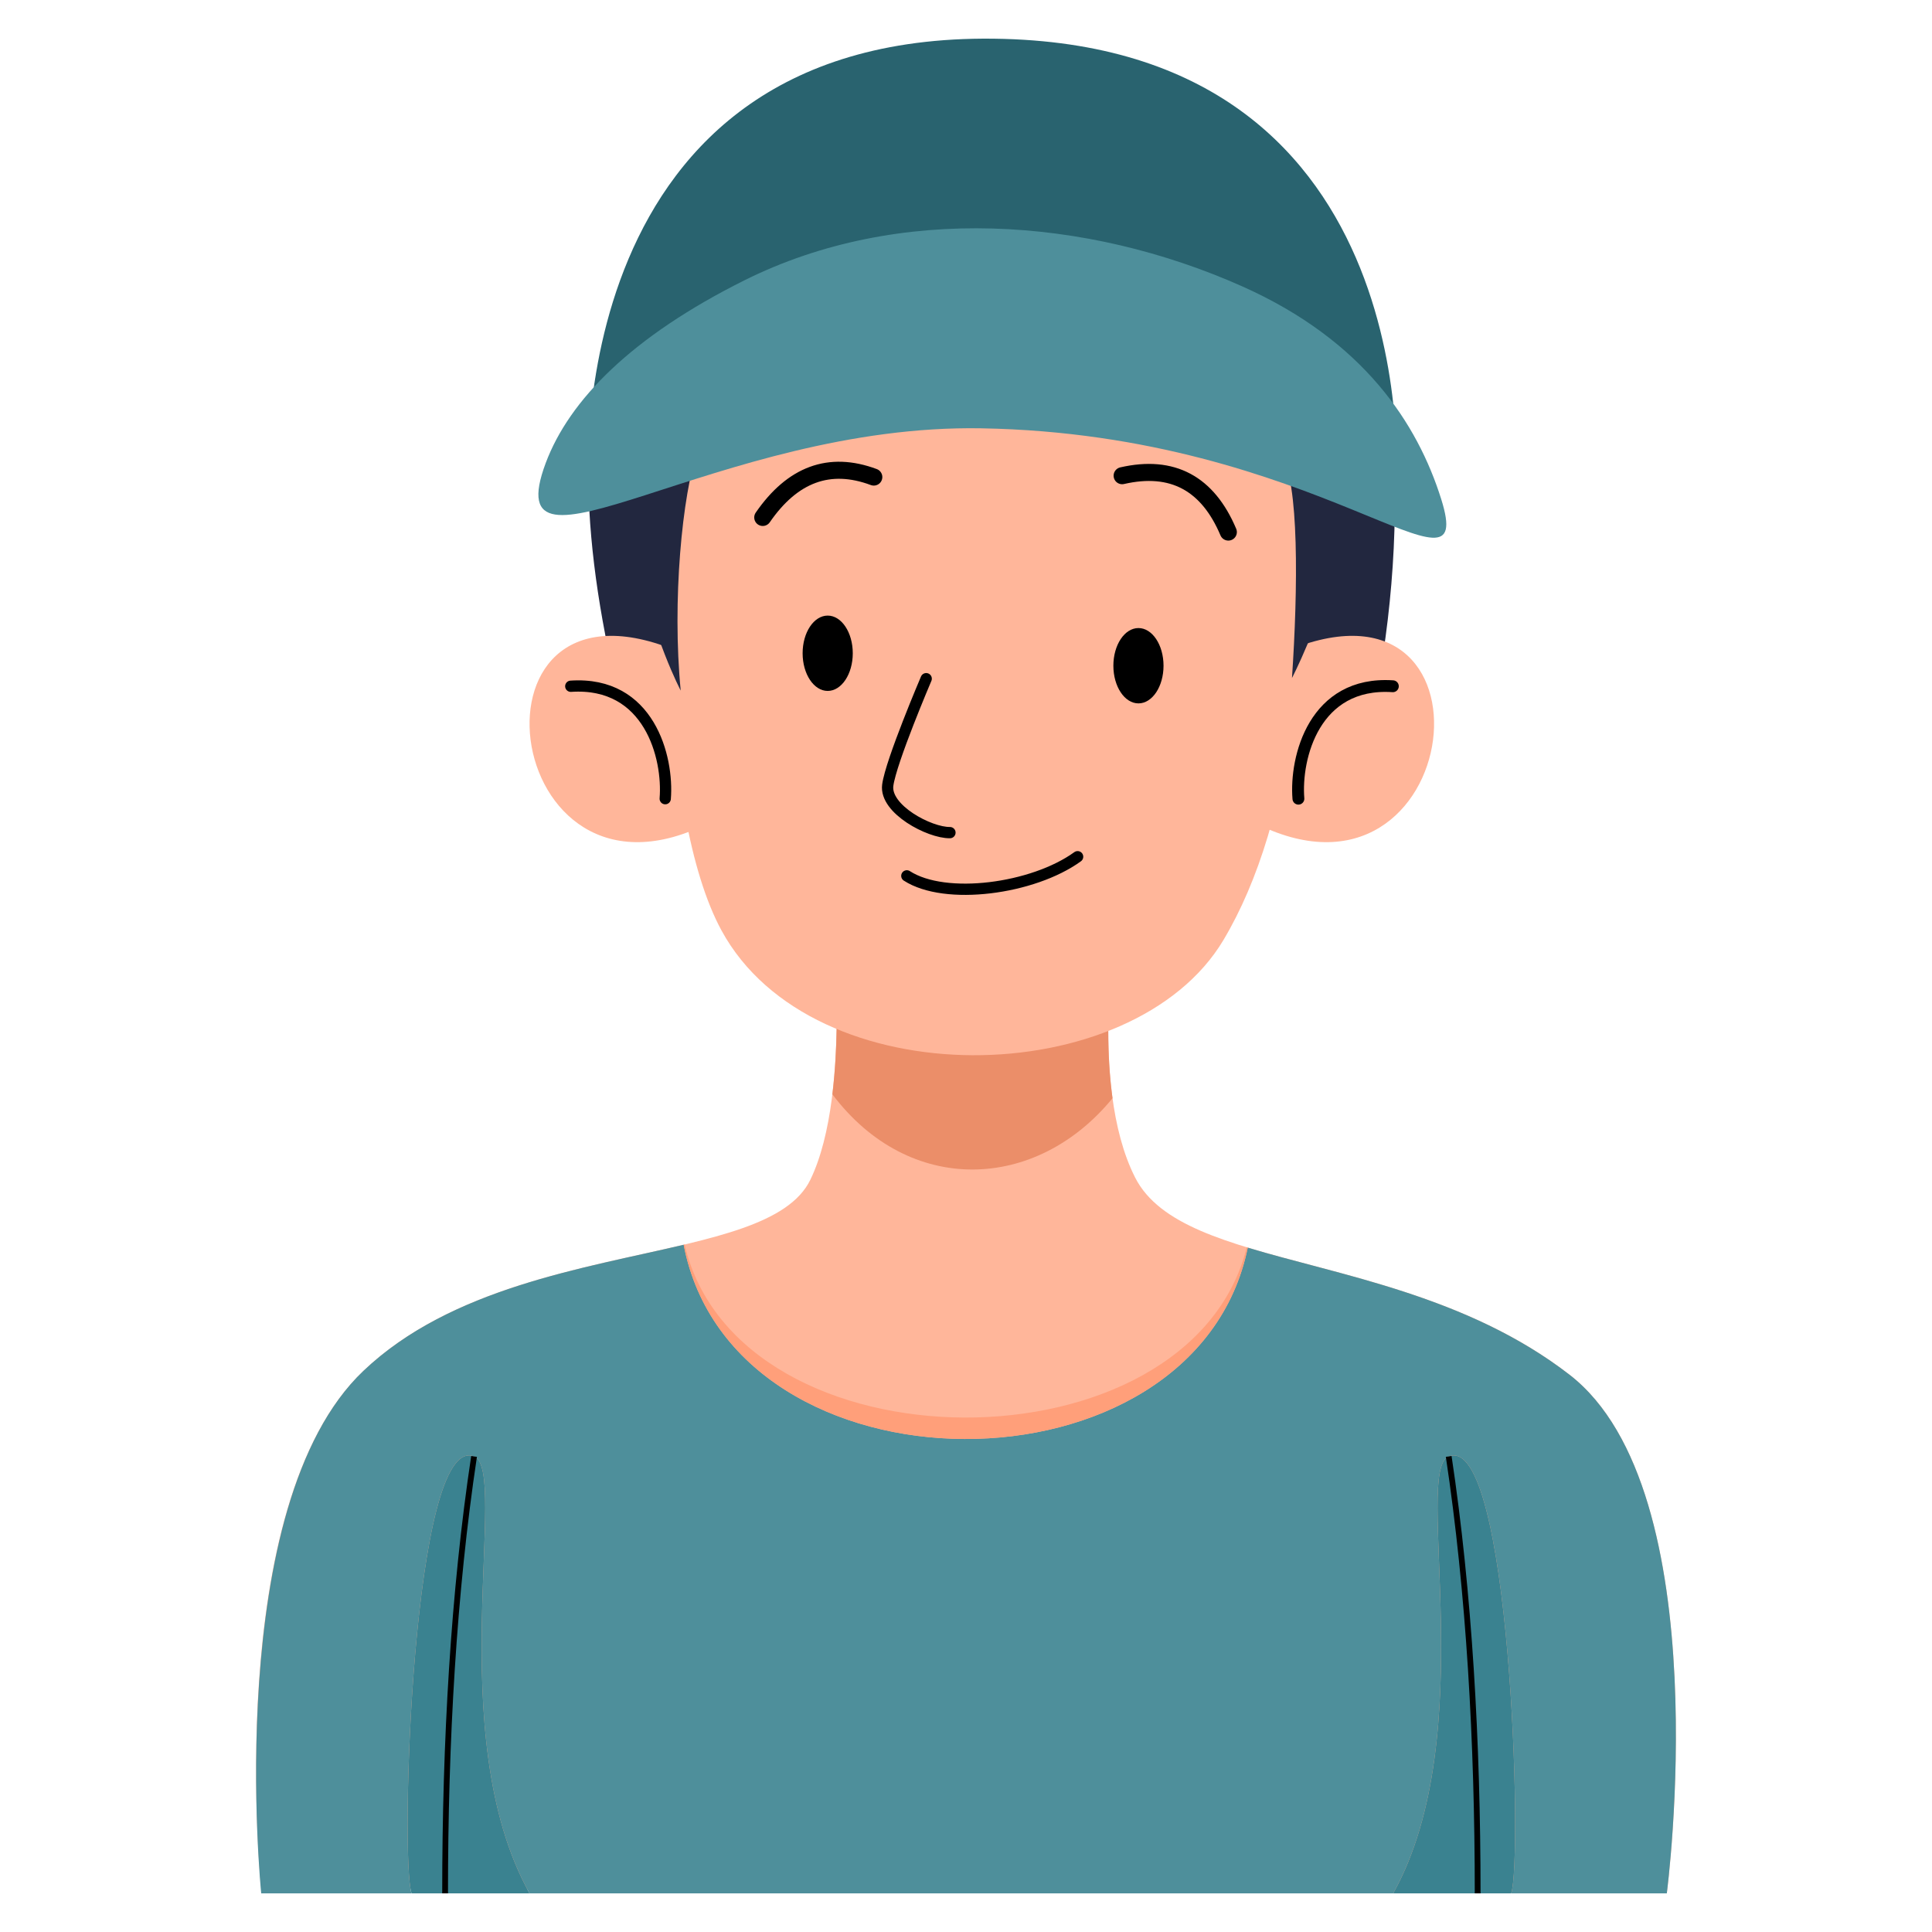 <svg id="Layer_1" data-name="Layer 1" xmlns="http://www.w3.org/2000/svg" viewBox="0 0 500 500"><path d="M163.087,191.615c-23.66-85.717-11.126-147.423,62.547-171.4,30.861-10.043,103.244-.7,117.857,48.436,23.168,17.846,20.076,86.225,9.32,125.3C287.962,219.762,224.583,221.254,163.087,191.615Z" style="fill:#22273f;fill-rule:evenodd"/><path d="M215.008,233.861s5.9,48.425-5.3,71.476S130.753,319.906,94.043,354.79,67.6,488.7,67.6,488.7L431.371,490s13.736-104.141-25.2-134.244c-41.895-32.394-99.928-26.456-112.4-51.01s-4.364-69.322-4.364-69.322Z" style="fill:#ffb69a;fill-rule:evenodd"/><path d="M215.417,283.2c19.907,26.446,52.8,25.134,72.5,1.017-3.157-23.127,1.488-48.795,1.488-48.795l-74.4-1.564S218.211,260.142,215.417,283.2Z" style="fill:#eb8e69;fill-rule:evenodd"/><path d="M177.222,169.345c-60.214-27.259-48.435,72.035,6.768,43.347Z" style="fill:#ffb69a;fill-rule:evenodd"/><path d="M147.716,177.6c20.347-1.361,25.314,18.474,24.443,29.1" style="fill:none;stroke:#000;stroke-linecap:round;stroke-linejoin:round;stroke-width:2.916px"/><path d="M330.964,169.345c60.214-27.259,48.435,72.035-6.768,43.347Z" style="fill:#ffb69a;fill-rule:evenodd"/><path d="M360.47,177.6c-20.347-1.361-25.314,18.474-24.443,29.1" style="fill:none;stroke:#000;stroke-linecap:round;stroke-linejoin:round;stroke-width:3.066px"/><path d="M184.857,85.783c-16.249,47.761-14.431,125.006,1.847,154.985,23.6,43.466,106.464,41.9,129.938,2.484,18-30.224,25.758-82.68,15.539-155.229C281.972,54.007,234.953,48.293,184.857,85.783Z" style="fill:#ffb69a;fill-rule:evenodd"/><path d="M176.167,178.717c-2.252-23.024.337-50.678,4.513-62.686,5.287,6.405,12.246-.244,20.017-23.4-3.027,23.335,9.35,20.111,24.992-5.186-3.843,18.1,3.808,24.139,27.927-.878-5.727,16.686,7.231,15.888,30.8-.65,8.062,21.258,24.774,29.366,24.222,7.075,8.643,24.664,15.947,34.687,22.9,24.791,4.713,6.477,4.376,34.689,2.825,57.683,0,0,27.846-53.055,9.156-89.637-24.015-47.006-147.053-47.879-169.769-7.859C147.462,124.3,176.167,178.717,176.167,178.717Z" style="fill:#22273f;fill-rule:evenodd"/><path d="M239.7,175.644s-9.129,21.366-9.952,27.57,10.8,12.345,16.1,12.267" style="fill:none;stroke:#000;stroke-linecap:round;stroke-linejoin:round;stroke-width:2.916px"/><path d="M234.687,226.673c9.952,6.436,32.65,3.41,44.2-4.955" style="fill:none;stroke:#000;stroke-linecap:round;stroke-linejoin:round;stroke-width:2.916px"/><ellipse cx="294.63" cy="172.288" rx="6.49" ry="9.748"/><ellipse cx="214.207" cy="169.064" rx="6.49" ry="9.748"/><path d="M290.408,123.109c13.056-2.988,22.157,2,27.484,14.589" style="fill:none;stroke:#000;stroke-linecap:round;stroke-linejoin:round;stroke-width:4.412px"/><path d="M226.138,123.464c-11.5-4.3-21.054-.693-28.739,10.451" style="fill:none;stroke:#000;stroke-linecap:round;stroke-linejoin:round;stroke-width:4.412px"/><path d="M152.263,126.378c70.106-25.959,137.514-27.975,209.006-.02,0,0,9.138-113.221-101.509-116.294C144.137,6.852,152.263,126.378,152.263,126.378Z" style="fill:#29636f;fill-rule:evenodd"/><path d="M141.237,119.813c6.1-16.289,22.24-32.709,51.423-47.268,39.852-19.878,88.557-16.38,128.814,1.558,31.515,14.046,45.381,35.6,51.5,55.036,9.439,30-31.534-16.743-118.953-18.292C185.626,109.635,128.012,155.181,141.237,119.813Z" style="fill:#4e8f9b;fill-rule:evenodd"/><path d="M406.168,355.761c38.946,30.092,25.2,134.233,25.2,134.233H391.092c3.021-8.555-.15-119.351-16.168-113.069-9.183,3.589,8.555,71.925-14.358,113.069H137.043c-22.913-41.144-5.175-109.48-14.358-113.069-16.018-6.282-19.189,104.514-16.168,113.069H67.6S57.326,389.667,94.044,354.789c22.658-21.537,57.178-26.547,82.888-32.65,12.862,66.781,132.333,67.02,145.989.748C346.716,330.111,379.665,335.271,406.168,355.761Z" style="fill:#4e8f9b"/><path d="M374.924,376.925c16.018-6.282,19.189,104.514,16.168,113.069h-8.675C382.417,450.779,380.218,412.1,374.924,376.925Z" style="fill:#3a8290"/><path d="M382.417,489.994H360.566c22.913-41.144,5.175-109.48,14.358-113.069C380.218,412.1,382.417,450.779,382.417,489.994Z" style="fill:#3a8290"/><path d="M322.666,322.8c.075.029.165.059.255.089-13.656,66.272-133.127,66.033-145.989-.748.089-.015.164-.044.239-.059C191.05,381.546,307.949,381.785,322.666,322.8Z" style="fill:#ff9f7a"/><path d="M137.043,489.994H115.192c0-39.215,2.2-77.892,7.493-113.069C131.868,380.514,114.13,448.85,137.043,489.994Z" style="fill:#3a8290"/><path d="M106.517,489.994c-3.021-8.555.15-119.351,16.168-113.069-5.3,35.177-7.493,73.854-7.493,113.069Z" style="fill:#3a8290"/><path d="M122.685,376.925c-5.3,35.177-7.493,73.854-7.493,113.069" style="fill:none;stroke:#000;stroke-miterlimit:10;stroke-width:1.496px"/><path d="M374.924,376.925c5.294,35.177,7.493,73.854,7.493,113.069" style="fill:none;stroke:#000;stroke-miterlimit:10;stroke-width:1.496px"/></svg>